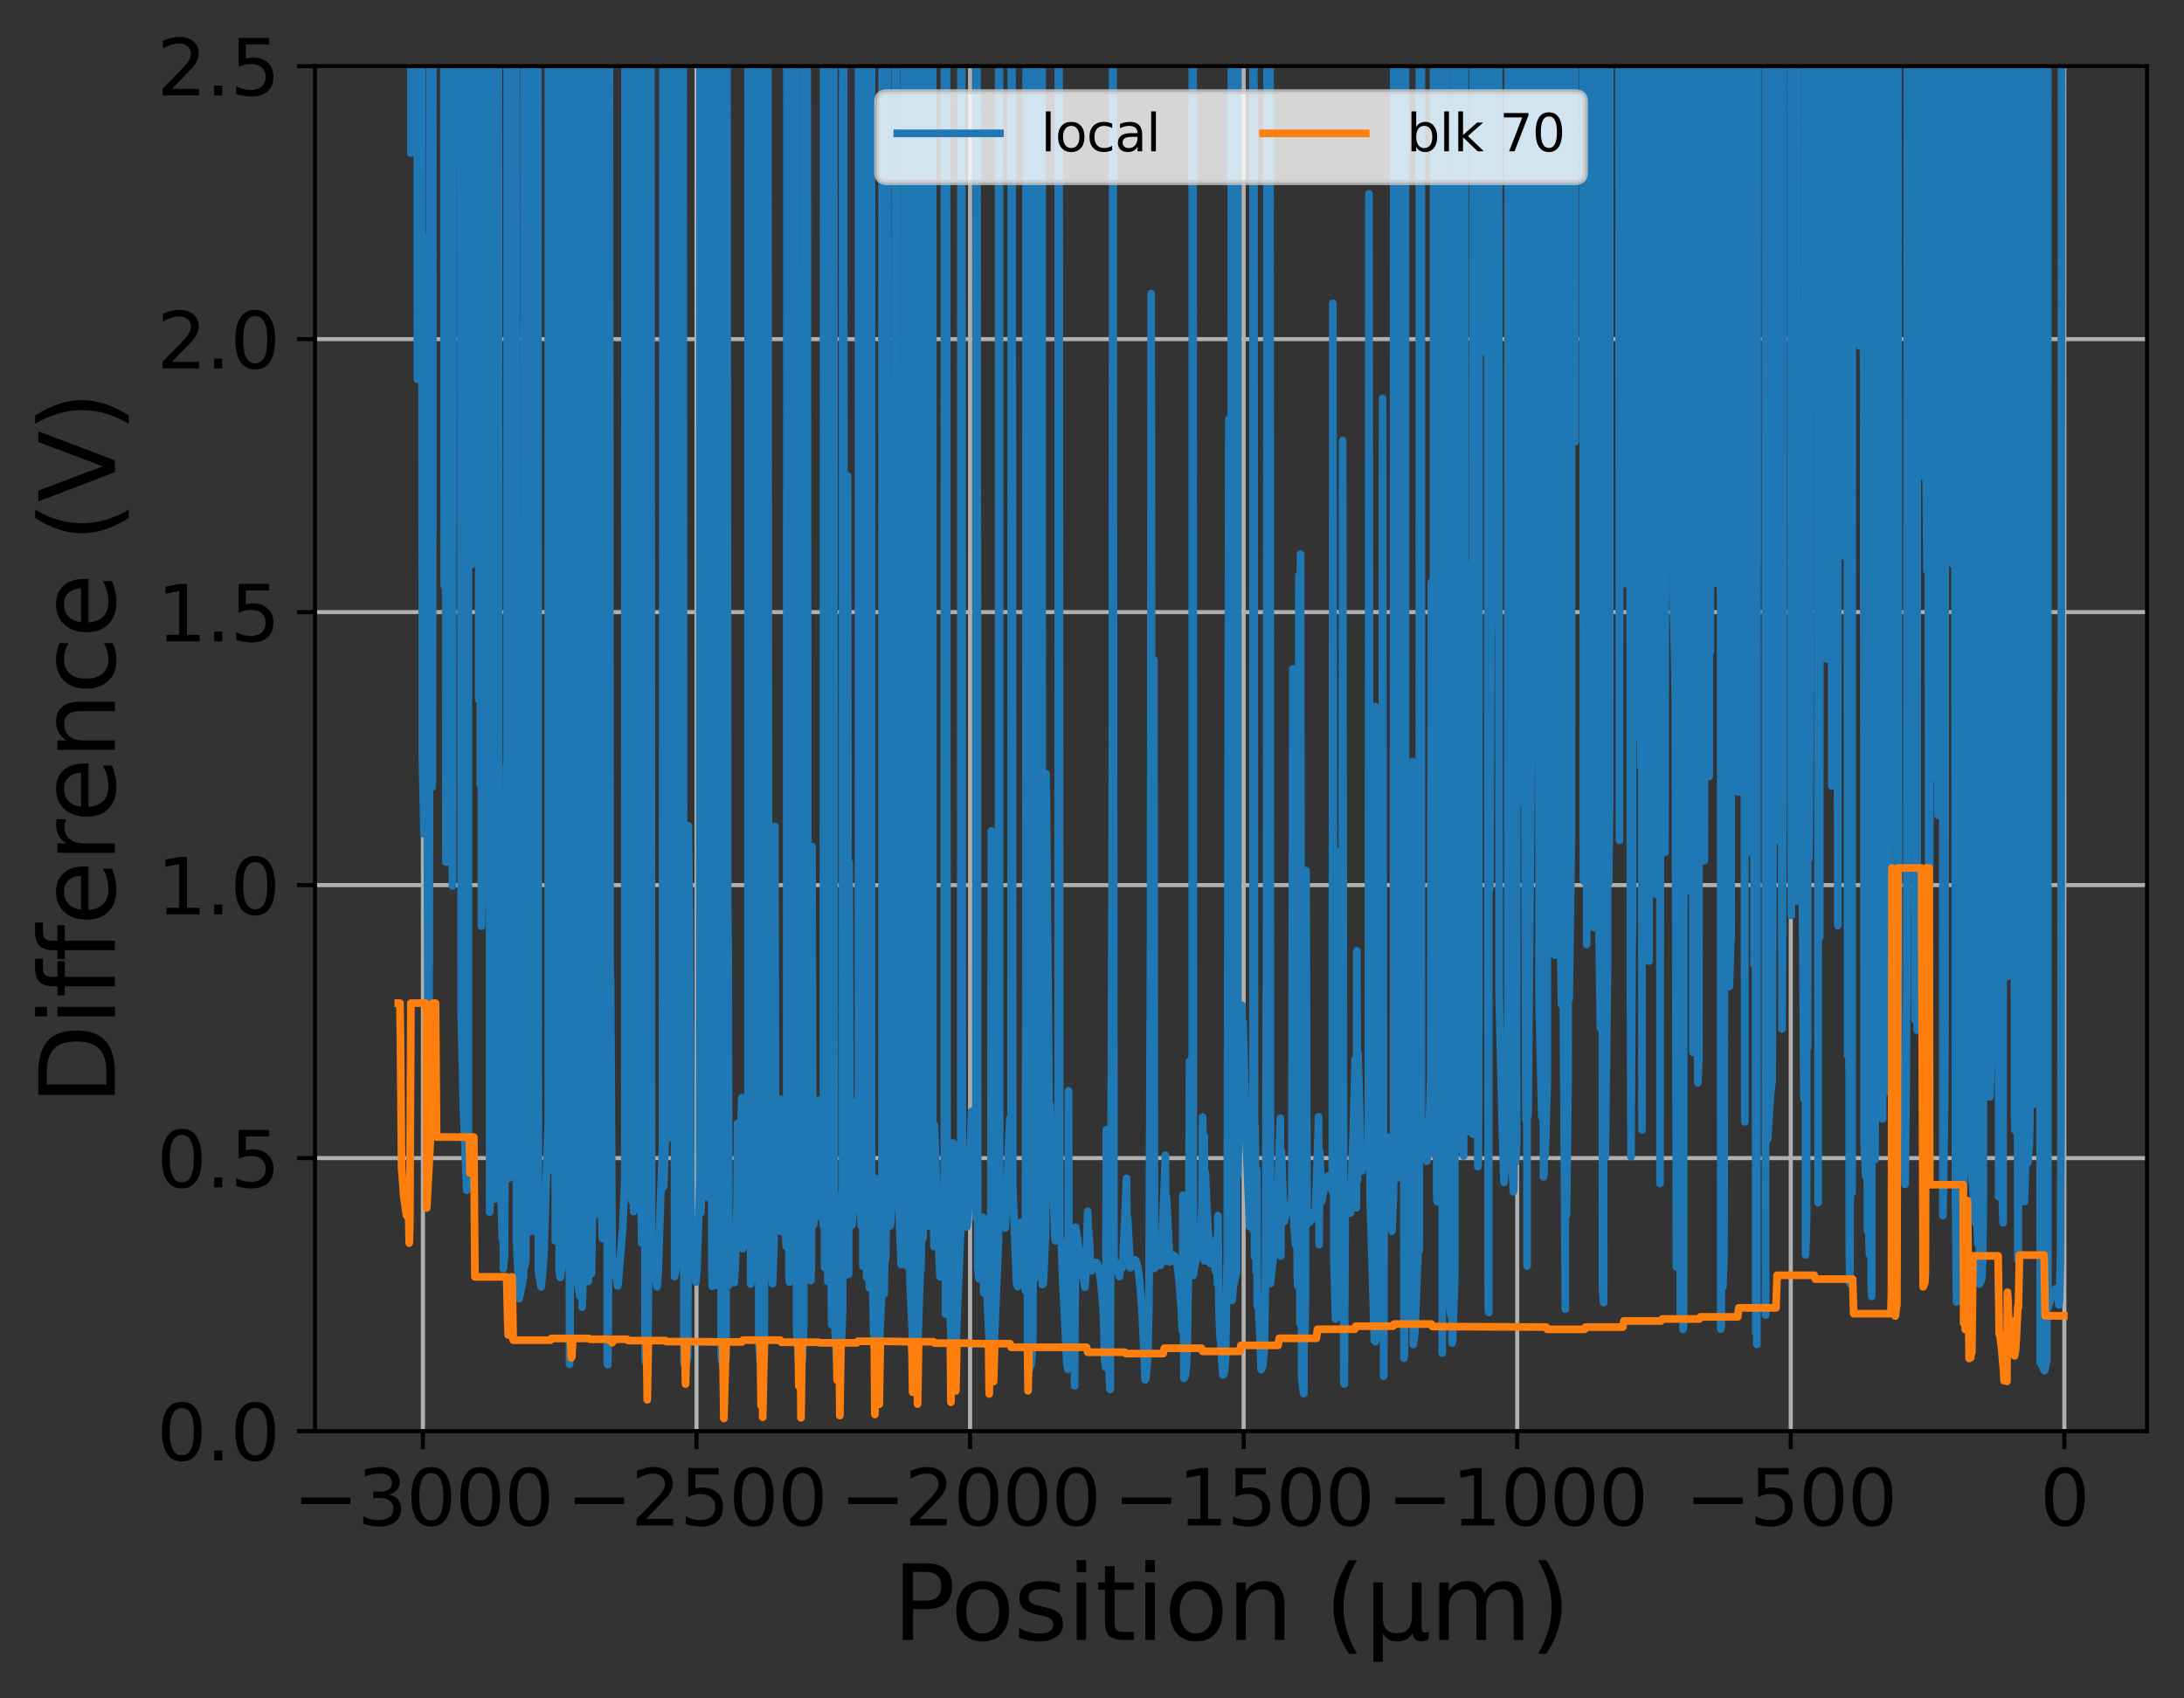 <?xml version="1.0" encoding="utf-8" standalone="no"?>
<!DOCTYPE svg PUBLIC "-//W3C//DTD SVG 1.1//EN"
  "http://www.w3.org/Graphics/SVG/1.1/DTD/svg11.dtd">
<svg xmlns:xlink="http://www.w3.org/1999/xlink" width="425.731pt" height="331.084pt" viewBox="0 0 425.731 331.084" xmlns="http://www.w3.org/2000/svg" version="1.1">
 <rect x="0" y="0" width="425.731" height="331.084" fill="#333333" stroke="none"/>
 <defs>
  <style type="text/css">*{stroke-linejoin: round; stroke-linecap: butt}</style>
 </defs>
 <g id="figure_1">
  <g id="patch_1">
   <path d="M 0 331.084 
L 425.731 331.084 
L 425.731 0 
L 0 0 
L 0 331.084 
z
" style="fill: none"/>
  </g>
  <g id="axes_1">
   <g id="patch_2">
    <path d="M 61.411 279.011 
L 418.531 279.011 
L 418.531 12.899 
L 61.411 12.899 
L 61.411 279.011 
z
" style="fill: none"/>
   </g>
   <g id="matplotlib.axis_1">
    <g id="xtick_1">
     <g id="line2d_1">
      <path d="M 82.443 279.011 
L 82.443 12.899 
" clip-path="url(#pf2b7413cda)" style="fill: none; stroke: #b0b0b0; stroke-width: 0.8; stroke-linecap: square"/>
     </g>
     <g id="line2d_2">
      <defs>
       <path id="md39032bed2" d="M 0 0 
L 0 3.5 
" style="stroke: #000000; stroke-width: 0.8"/>
      </defs>
      <g>
       <use xlink:href="#md39032bed2" x="82.443" y="279.011" style="stroke: #000000; stroke-width: 0.8"/>
      </g>
     </g>
     <g id="text_1">
      <!-- −3000 -->
      <g transform="translate(57.071 297.408)scale(0.15 -0.15)">
       <defs>
        <path id="DejaVuSans-2212" d="M 678 2272 
L 4684 2272 
L 4684 1741 
L 678 1741 
L 678 2272 
z
" transform="scale(0.016)"/>
        <path id="DejaVuSans-33" d="M 2597 2516 
Q 3050 2419 3304 2112 
Q 3559 1806 3559 1356 
Q 3559 666 3084 287 
Q 2609 -91 1734 -91 
Q 1441 -91 1130 -33 
Q 819 25 488 141 
L 488 750 
Q 750 597 1062 519 
Q 1375 441 1716 441 
Q 2309 441 2620 675 
Q 2931 909 2931 1356 
Q 2931 1769 2642 2001 
Q 2353 2234 1838 2234 
L 1294 2234 
L 1294 2753 
L 1863 2753 
Q 2328 2753 2575 2939 
Q 2822 3125 2822 3475 
Q 2822 3834 2567 4026 
Q 2313 4219 1838 4219 
Q 1578 4219 1281 4162 
Q 984 4106 628 3988 
L 628 4550 
Q 988 4650 1302 4700 
Q 1616 4750 1894 4750 
Q 2613 4750 3031 4423 
Q 3450 4097 3450 3541 
Q 3450 3153 3228 2886 
Q 3006 2619 2597 2516 
z
" transform="scale(0.016)"/>
        <path id="DejaVuSans-30" d="M 2034 4250 
Q 1547 4250 1301 3770 
Q 1056 3291 1056 2328 
Q 1056 1369 1301 889 
Q 1547 409 2034 409 
Q 2525 409 2770 889 
Q 3016 1369 3016 2328 
Q 3016 3291 2770 3770 
Q 2525 4250 2034 4250 
z
M 2034 4750 
Q 2819 4750 3233 4129 
Q 3647 3509 3647 2328 
Q 3647 1150 3233 529 
Q 2819 -91 2034 -91 
Q 1250 -91 836 529 
Q 422 1150 422 2328 
Q 422 3509 836 4129 
Q 1250 4750 2034 4750 
z
" transform="scale(0.016)"/>
       </defs>
       <use xlink:href="#DejaVuSans-2212"/>
       <use xlink:href="#DejaVuSans-33" x="83.789"/>
       <use xlink:href="#DejaVuSans-30" x="147.412"/>
       <use xlink:href="#DejaVuSans-30" x="211.035"/>
       <use xlink:href="#DejaVuSans-30" x="274.658"/>
      </g>
     </g>
    </g>
    <g id="xtick_2">
     <g id="line2d_3">
      <path d="M 135.77 279.011 
L 135.77 12.899 
" clip-path="url(#pf2b7413cda)" style="fill: none; stroke: #b0b0b0; stroke-width: 0.8; stroke-linecap: square"/>
     </g>
     <g id="line2d_4">
      <g>
       <use xlink:href="#md39032bed2" x="135.77" y="279.011" style="stroke: #000000; stroke-width: 0.8"/>
      </g>
     </g>
     <g id="text_2">
      <!-- −2500 -->
      <g transform="translate(110.398 297.408)scale(0.15 -0.15)">
       <defs>
        <path id="DejaVuSans-32" d="M 1228 531 
L 3431 531 
L 3431 0 
L 469 0 
L 469 531 
Q 828 903 1448 1529 
Q 2069 2156 2228 2338 
Q 2531 2678 2651 2914 
Q 2772 3150 2772 3378 
Q 2772 3750 2511 3984 
Q 2250 4219 1831 4219 
Q 1534 4219 1204 4116 
Q 875 4013 500 3803 
L 500 4441 
Q 881 4594 1212 4672 
Q 1544 4750 1819 4750 
Q 2544 4750 2975 4387 
Q 3406 4025 3406 3419 
Q 3406 3131 3298 2873 
Q 3191 2616 2906 2266 
Q 2828 2175 2409 1742 
Q 1991 1309 1228 531 
z
" transform="scale(0.016)"/>
        <path id="DejaVuSans-35" d="M 691 4666 
L 3169 4666 
L 3169 4134 
L 1269 4134 
L 1269 2991 
Q 1406 3038 1543 3061 
Q 1681 3084 1819 3084 
Q 2600 3084 3056 2656 
Q 3513 2228 3513 1497 
Q 3513 744 3044 326 
Q 2575 -91 1722 -91 
Q 1428 -91 1123 -41 
Q 819 9 494 109 
L 494 744 
Q 775 591 1075 516 
Q 1375 441 1709 441 
Q 2250 441 2565 725 
Q 2881 1009 2881 1497 
Q 2881 1984 2565 2268 
Q 2250 2553 1709 2553 
Q 1456 2553 1204 2497 
Q 953 2441 691 2322 
L 691 4666 
z
" transform="scale(0.016)"/>
       </defs>
       <use xlink:href="#DejaVuSans-2212"/>
       <use xlink:href="#DejaVuSans-32" x="83.789"/>
       <use xlink:href="#DejaVuSans-35" x="147.412"/>
       <use xlink:href="#DejaVuSans-30" x="211.035"/>
       <use xlink:href="#DejaVuSans-30" x="274.658"/>
      </g>
     </g>
    </g>
    <g id="xtick_3">
     <g id="line2d_5">
      <path d="M 189.097 279.011 
L 189.097 12.899 
" clip-path="url(#pf2b7413cda)" style="fill: none; stroke: #b0b0b0; stroke-width: 0.8; stroke-linecap: square"/>
     </g>
     <g id="line2d_6">
      <g>
       <use xlink:href="#md39032bed2" x="189.097" y="279.011" style="stroke: #000000; stroke-width: 0.8"/>
      </g>
     </g>
     <g id="text_3">
      <!-- −2000 -->
      <g transform="translate(163.725 297.408)scale(0.15 -0.15)">
       <use xlink:href="#DejaVuSans-2212"/>
       <use xlink:href="#DejaVuSans-32" x="83.789"/>
       <use xlink:href="#DejaVuSans-30" x="147.412"/>
       <use xlink:href="#DejaVuSans-30" x="211.035"/>
       <use xlink:href="#DejaVuSans-30" x="274.658"/>
      </g>
     </g>
    </g>
    <g id="xtick_4">
     <g id="line2d_7">
      <path d="M 242.424 279.011 
L 242.424 12.899 
" clip-path="url(#pf2b7413cda)" style="fill: none; stroke: #b0b0b0; stroke-width: 0.8; stroke-linecap: square"/>
     </g>
     <g id="line2d_8">
      <g>
       <use xlink:href="#md39032bed2" x="242.424" y="279.011" style="stroke: #000000; stroke-width: 0.8"/>
      </g>
     </g>
     <g id="text_4">
      <!-- −1500 -->
      <g transform="translate(217.052 297.408)scale(0.15 -0.15)">
       <defs>
        <path id="DejaVuSans-31" d="M 794 531 
L 1825 531 
L 1825 4091 
L 703 3866 
L 703 4441 
L 1819 4666 
L 2450 4666 
L 2450 531 
L 3481 531 
L 3481 0 
L 794 0 
L 794 531 
z
" transform="scale(0.016)"/>
       </defs>
       <use xlink:href="#DejaVuSans-2212"/>
       <use xlink:href="#DejaVuSans-31" x="83.789"/>
       <use xlink:href="#DejaVuSans-35" x="147.412"/>
       <use xlink:href="#DejaVuSans-30" x="211.035"/>
       <use xlink:href="#DejaVuSans-30" x="274.658"/>
      </g>
     </g>
    </g>
    <g id="xtick_5">
     <g id="line2d_9">
      <path d="M 295.751 279.011 
L 295.751 12.899 
" clip-path="url(#pf2b7413cda)" style="fill: none; stroke: #b0b0b0; stroke-width: 0.8; stroke-linecap: square"/>
     </g>
     <g id="line2d_10">
      <g>
       <use xlink:href="#md39032bed2" x="295.751" y="279.011" style="stroke: #000000; stroke-width: 0.8"/>
      </g>
     </g>
     <g id="text_5">
      <!-- −1000 -->
      <g transform="translate(270.379 297.408)scale(0.15 -0.15)">
       <use xlink:href="#DejaVuSans-2212"/>
       <use xlink:href="#DejaVuSans-31" x="83.789"/>
       <use xlink:href="#DejaVuSans-30" x="147.412"/>
       <use xlink:href="#DejaVuSans-30" x="211.035"/>
       <use xlink:href="#DejaVuSans-30" x="274.658"/>
      </g>
     </g>
    </g>
    <g id="xtick_6">
     <g id="line2d_11">
      <path d="M 349.078 279.011 
L 349.078 12.899 
" clip-path="url(#pf2b7413cda)" style="fill: none; stroke: #b0b0b0; stroke-width: 0.8; stroke-linecap: square"/>
     </g>
     <g id="line2d_12">
      <g>
       <use xlink:href="#md39032bed2" x="349.078" y="279.011" style="stroke: #000000; stroke-width: 0.8"/>
      </g>
     </g>
     <g id="text_6">
      <!-- −500 -->
      <g transform="translate(328.478 297.408)scale(0.15 -0.15)">
       <use xlink:href="#DejaVuSans-2212"/>
       <use xlink:href="#DejaVuSans-35" x="83.789"/>
       <use xlink:href="#DejaVuSans-30" x="147.412"/>
       <use xlink:href="#DejaVuSans-30" x="211.035"/>
      </g>
     </g>
    </g>
    <g id="xtick_7">
     <g id="line2d_13">
      <path d="M 402.405 279.011 
L 402.405 12.899 
" clip-path="url(#pf2b7413cda)" style="fill: none; stroke: #b0b0b0; stroke-width: 0.8; stroke-linecap: square"/>
     </g>
     <g id="line2d_14">
      <g>
       <use xlink:href="#md39032bed2" x="402.405" y="279.011" style="stroke: #000000; stroke-width: 0.8"/>
      </g>
     </g>
     <g id="text_7">
      <!-- 0 -->
      <g transform="translate(397.633 297.408)scale(0.15 -0.15)">
       <use xlink:href="#DejaVuSans-30"/>
      </g>
     </g>
    </g>
    <g id="text_8">
     <!-- Position (μm) -->
     <g transform="translate(173.958 319.725)scale(0.2 -0.2)">
      <defs>
       <path id="DejaVuSans-50" d="M 1259 4147 
L 1259 2394 
L 2053 2394 
Q 2494 2394 2734 2622 
Q 2975 2850 2975 3272 
Q 2975 3691 2734 3919 
Q 2494 4147 2053 4147 
L 1259 4147 
z
M 628 4666 
L 2053 4666 
Q 2838 4666 3239 4311 
Q 3641 3956 3641 3272 
Q 3641 2581 3239 2228 
Q 2838 1875 2053 1875 
L 1259 1875 
L 1259 0 
L 628 0 
L 628 4666 
z
" transform="scale(0.016)"/>
       <path id="DejaVuSans-6f" d="M 1959 3097 
Q 1497 3097 1228 2736 
Q 959 2375 959 1747 
Q 959 1119 1226 758 
Q 1494 397 1959 397 
Q 2419 397 2687 759 
Q 2956 1122 2956 1747 
Q 2956 2369 2687 2733 
Q 2419 3097 1959 3097 
z
M 1959 3584 
Q 2709 3584 3137 3096 
Q 3566 2609 3566 1747 
Q 3566 888 3137 398 
Q 2709 -91 1959 -91 
Q 1206 -91 779 398 
Q 353 888 353 1747 
Q 353 2609 779 3096 
Q 1206 3584 1959 3584 
z
" transform="scale(0.016)"/>
       <path id="DejaVuSans-73" d="M 2834 3397 
L 2834 2853 
Q 2591 2978 2328 3040 
Q 2066 3103 1784 3103 
Q 1356 3103 1142 2972 
Q 928 2841 928 2578 
Q 928 2378 1081 2264 
Q 1234 2150 1697 2047 
L 1894 2003 
Q 2506 1872 2764 1633 
Q 3022 1394 3022 966 
Q 3022 478 2636 193 
Q 2250 -91 1575 -91 
Q 1294 -91 989 -36 
Q 684 19 347 128 
L 347 722 
Q 666 556 975 473 
Q 1284 391 1588 391 
Q 1994 391 2212 530 
Q 2431 669 2431 922 
Q 2431 1156 2273 1281 
Q 2116 1406 1581 1522 
L 1381 1569 
Q 847 1681 609 1914 
Q 372 2147 372 2553 
Q 372 3047 722 3315 
Q 1072 3584 1716 3584 
Q 2034 3584 2315 3537 
Q 2597 3491 2834 3397 
z
" transform="scale(0.016)"/>
       <path id="DejaVuSans-69" d="M 603 3500 
L 1178 3500 
L 1178 0 
L 603 0 
L 603 3500 
z
M 603 4863 
L 1178 4863 
L 1178 4134 
L 603 4134 
L 603 4863 
z
" transform="scale(0.016)"/>
       <path id="DejaVuSans-74" d="M 1172 4494 
L 1172 3500 
L 2356 3500 
L 2356 3053 
L 1172 3053 
L 1172 1153 
Q 1172 725 1289 603 
Q 1406 481 1766 481 
L 2356 481 
L 2356 0 
L 1766 0 
Q 1100 0 847 248 
Q 594 497 594 1153 
L 594 3053 
L 172 3053 
L 172 3500 
L 594 3500 
L 594 4494 
L 1172 4494 
z
" transform="scale(0.016)"/>
       <path id="DejaVuSans-6e" d="M 3513 2113 
L 3513 0 
L 2938 0 
L 2938 2094 
Q 2938 2591 2744 2837 
Q 2550 3084 2163 3084 
Q 1697 3084 1428 2787 
Q 1159 2491 1159 1978 
L 1159 0 
L 581 0 
L 581 3500 
L 1159 3500 
L 1159 2956 
Q 1366 3272 1645 3428 
Q 1925 3584 2291 3584 
Q 2894 3584 3203 3211 
Q 3513 2838 3513 2113 
z
" transform="scale(0.016)"/>
       <path id="DejaVuSans-20" transform="scale(0.016)"/>
       <path id="DejaVuSans-28" d="M 1984 4856 
Q 1566 4138 1362 3434 
Q 1159 2731 1159 2009 
Q 1159 1288 1364 580 
Q 1569 -128 1984 -844 
L 1484 -844 
Q 1016 -109 783 600 
Q 550 1309 550 2009 
Q 550 2706 781 3412 
Q 1013 4119 1484 4856 
L 1984 4856 
z
" transform="scale(0.016)"/>
       <path id="DejaVuSans-3bc" d="M 544 -1331 
L 544 3500 
L 1119 3500 
L 1119 1325 
Q 1119 872 1334 640 
Q 1550 409 1972 409 
Q 2434 409 2667 671 
Q 2900 934 2900 1459 
L 2900 3500 
L 3475 3500 
L 3475 806 
Q 3475 619 3529 530 
Q 3584 441 3700 441 
Q 3728 441 3778 458 
Q 3828 475 3916 513 
L 3916 50 
Q 3788 -22 3673 -56 
Q 3559 -91 3450 -91 
Q 3234 -91 3106 31 
Q 2978 153 2931 403 
Q 2775 156 2548 32 
Q 2322 -91 2016 -91 
Q 1697 -91 1473 31 
Q 1250 153 1119 397 
L 1119 -1331 
L 544 -1331 
z
" transform="scale(0.016)"/>
       <path id="DejaVuSans-6d" d="M 3328 2828 
Q 3544 3216 3844 3400 
Q 4144 3584 4550 3584 
Q 5097 3584 5394 3201 
Q 5691 2819 5691 2113 
L 5691 0 
L 5113 0 
L 5113 2094 
Q 5113 2597 4934 2840 
Q 4756 3084 4391 3084 
Q 3944 3084 3684 2787 
Q 3425 2491 3425 1978 
L 3425 0 
L 2847 0 
L 2847 2094 
Q 2847 2600 2669 2842 
Q 2491 3084 2119 3084 
Q 1678 3084 1418 2786 
Q 1159 2488 1159 1978 
L 1159 0 
L 581 0 
L 581 3500 
L 1159 3500 
L 1159 2956 
Q 1356 3278 1631 3431 
Q 1906 3584 2284 3584 
Q 2666 3584 2933 3390 
Q 3200 3197 3328 2828 
z
" transform="scale(0.016)"/>
       <path id="DejaVuSans-29" d="M 513 4856 
L 1013 4856 
Q 1481 4119 1714 3412 
Q 1947 2706 1947 2009 
Q 1947 1309 1714 600 
Q 1481 -109 1013 -844 
L 513 -844 
Q 928 -128 1133 580 
Q 1338 1288 1338 2009 
Q 1338 2731 1133 3434 
Q 928 4138 513 4856 
z
" transform="scale(0.016)"/>
      </defs>
      <use xlink:href="#DejaVuSans-50"/>
      <use xlink:href="#DejaVuSans-6f" x="56.678"/>
      <use xlink:href="#DejaVuSans-73" x="117.859"/>
      <use xlink:href="#DejaVuSans-69" x="169.959"/>
      <use xlink:href="#DejaVuSans-74" x="197.742"/>
      <use xlink:href="#DejaVuSans-69" x="236.951"/>
      <use xlink:href="#DejaVuSans-6f" x="264.734"/>
      <use xlink:href="#DejaVuSans-6e" x="325.916"/>
      <use xlink:href="#DejaVuSans-20" x="389.295"/>
      <use xlink:href="#DejaVuSans-28" x="421.082"/>
      <use xlink:href="#DejaVuSans-3bc" x="460.096"/>
      <use xlink:href="#DejaVuSans-6d" x="523.719"/>
      <use xlink:href="#DejaVuSans-29" x="621.131"/>
     </g>
    </g>
   </g>
   <g id="matplotlib.axis_2">
    <g id="ytick_1">
     <g id="line2d_15">
      <path d="M 61.411 279.011 
L 418.531 279.011 
" clip-path="url(#pf2b7413cda)" style="fill: none; stroke: #b0b0b0; stroke-width: 0.8; stroke-linecap: square"/>
     </g>
     <g id="line2d_16">
      <defs>
       <path id="m6f3f5b6aff" d="M 0 0 
L -3.5 0 
" style="stroke: #000000; stroke-width: 0.8"/>
      </defs>
      <g>
       <use xlink:href="#m6f3f5b6aff" x="61.411" y="279.011" style="stroke: #000000; stroke-width: 0.8"/>
      </g>
     </g>
     <g id="text_9">
      <!-- 0.0 -->
      <g transform="translate(30.556 284.71)scale(0.15 -0.15)">
       <defs>
        <path id="DejaVuSans-2e" d="M 684 794 
L 1344 794 
L 1344 0 
L 684 0 
L 684 794 
z
" transform="scale(0.016)"/>
       </defs>
       <use xlink:href="#DejaVuSans-30"/>
       <use xlink:href="#DejaVuSans-2e" x="63.623"/>
       <use xlink:href="#DejaVuSans-30" x="95.41"/>
      </g>
     </g>
    </g>
    <g id="ytick_2">
     <g id="line2d_17">
      <path d="M 61.411 225.788 
L 418.531 225.788 
" clip-path="url(#pf2b7413cda)" style="fill: none; stroke: #b0b0b0; stroke-width: 0.8; stroke-linecap: square"/>
     </g>
     <g id="line2d_18">
      <g>
       <use xlink:href="#m6f3f5b6aff" x="61.411" y="225.788" style="stroke: #000000; stroke-width: 0.8"/>
      </g>
     </g>
     <g id="text_10">
      <!-- 0.5 -->
      <g transform="translate(30.556 231.487)scale(0.15 -0.15)">
       <use xlink:href="#DejaVuSans-30"/>
       <use xlink:href="#DejaVuSans-2e" x="63.623"/>
       <use xlink:href="#DejaVuSans-35" x="95.41"/>
      </g>
     </g>
    </g>
    <g id="ytick_3">
     <g id="line2d_19">
      <path d="M 61.411 172.566 
L 418.531 172.566 
" clip-path="url(#pf2b7413cda)" style="fill: none; stroke: #b0b0b0; stroke-width: 0.8; stroke-linecap: square"/>
     </g>
     <g id="line2d_20">
      <g>
       <use xlink:href="#m6f3f5b6aff" x="61.411" y="172.566" style="stroke: #000000; stroke-width: 0.8"/>
      </g>
     </g>
     <g id="text_11">
      <!-- 1.0 -->
      <g transform="translate(30.556 178.265)scale(0.15 -0.15)">
       <use xlink:href="#DejaVuSans-31"/>
       <use xlink:href="#DejaVuSans-2e" x="63.623"/>
       <use xlink:href="#DejaVuSans-30" x="95.41"/>
      </g>
     </g>
    </g>
    <g id="ytick_4">
     <g id="line2d_21">
      <path d="M 61.411 119.344 
L 418.531 119.344 
" clip-path="url(#pf2b7413cda)" style="fill: none; stroke: #b0b0b0; stroke-width: 0.8; stroke-linecap: square"/>
     </g>
     <g id="line2d_22">
      <g>
       <use xlink:href="#m6f3f5b6aff" x="61.411" y="119.344" style="stroke: #000000; stroke-width: 0.8"/>
      </g>
     </g>
     <g id="text_12">
      <!-- 1.5 -->
      <g transform="translate(30.556 125.042)scale(0.15 -0.15)">
       <use xlink:href="#DejaVuSans-31"/>
       <use xlink:href="#DejaVuSans-2e" x="63.623"/>
       <use xlink:href="#DejaVuSans-35" x="95.41"/>
      </g>
     </g>
    </g>
    <g id="ytick_5">
     <g id="line2d_23">
      <path d="M 61.411 66.121 
L 418.531 66.121 
" clip-path="url(#pf2b7413cda)" style="fill: none; stroke: #b0b0b0; stroke-width: 0.8; stroke-linecap: square"/>
     </g>
     <g id="line2d_24">
      <g>
       <use xlink:href="#m6f3f5b6aff" x="61.411" y="66.121" style="stroke: #000000; stroke-width: 0.8"/>
      </g>
     </g>
     <g id="text_13">
      <!-- 2.0 -->
      <g transform="translate(30.556 71.82)scale(0.15 -0.15)">
       <use xlink:href="#DejaVuSans-32"/>
       <use xlink:href="#DejaVuSans-2e" x="63.623"/>
       <use xlink:href="#DejaVuSans-30" x="95.41"/>
      </g>
     </g>
    </g>
    <g id="ytick_6">
     <g id="line2d_25">
      <path d="M 61.411 12.899 
L 418.531 12.899 
" clip-path="url(#pf2b7413cda)" style="fill: none; stroke: #b0b0b0; stroke-width: 0.8; stroke-linecap: square"/>
     </g>
     <g id="line2d_26">
      <g>
       <use xlink:href="#m6f3f5b6aff" x="61.411" y="12.899" style="stroke: #000000; stroke-width: 0.8"/>
      </g>
     </g>
     <g id="text_14">
      <!-- 2.5 -->
      <g transform="translate(30.556 18.598)scale(0.15 -0.15)">
       <use xlink:href="#DejaVuSans-32"/>
       <use xlink:href="#DejaVuSans-2e" x="63.623"/>
       <use xlink:href="#DejaVuSans-35" x="95.41"/>
      </g>
     </g>
    </g>
    <g id="text_15">
     <!-- Difference (V) -->
     <g transform="translate(22.397 215.477)rotate(-90)scale(0.2 -0.2)">
      <defs>
       <path id="DejaVuSans-44" d="M 1259 4147 
L 1259 519 
L 2022 519 
Q 2988 519 3436 956 
Q 3884 1394 3884 2338 
Q 3884 3275 3436 3711 
Q 2988 4147 2022 4147 
L 1259 4147 
z
M 628 4666 
L 1925 4666 
Q 3281 4666 3915 4102 
Q 4550 3538 4550 2338 
Q 4550 1131 3912 565 
Q 3275 0 1925 0 
L 628 0 
L 628 4666 
z
" transform="scale(0.016)"/>
       <path id="DejaVuSans-66" d="M 2375 4863 
L 2375 4384 
L 1825 4384 
Q 1516 4384 1395 4259 
Q 1275 4134 1275 3809 
L 1275 3500 
L 2222 3500 
L 2222 3053 
L 1275 3053 
L 1275 0 
L 697 0 
L 697 3053 
L 147 3053 
L 147 3500 
L 697 3500 
L 697 3744 
Q 697 4328 969 4595 
Q 1241 4863 1831 4863 
L 2375 4863 
z
" transform="scale(0.016)"/>
       <path id="DejaVuSans-65" d="M 3597 1894 
L 3597 1613 
L 953 1613 
Q 991 1019 1311 708 
Q 1631 397 2203 397 
Q 2534 397 2845 478 
Q 3156 559 3463 722 
L 3463 178 
Q 3153 47 2828 -22 
Q 2503 -91 2169 -91 
Q 1331 -91 842 396 
Q 353 884 353 1716 
Q 353 2575 817 3079 
Q 1281 3584 2069 3584 
Q 2775 3584 3186 3129 
Q 3597 2675 3597 1894 
z
M 3022 2063 
Q 3016 2534 2758 2815 
Q 2500 3097 2075 3097 
Q 1594 3097 1305 2825 
Q 1016 2553 972 2059 
L 3022 2063 
z
" transform="scale(0.016)"/>
       <path id="DejaVuSans-72" d="M 2631 2963 
Q 2534 3019 2420 3045 
Q 2306 3072 2169 3072 
Q 1681 3072 1420 2755 
Q 1159 2438 1159 1844 
L 1159 0 
L 581 0 
L 581 3500 
L 1159 3500 
L 1159 2956 
Q 1341 3275 1631 3429 
Q 1922 3584 2338 3584 
Q 2397 3584 2469 3576 
Q 2541 3569 2628 3553 
L 2631 2963 
z
" transform="scale(0.016)"/>
       <path id="DejaVuSans-63" d="M 3122 3366 
L 3122 2828 
Q 2878 2963 2633 3030 
Q 2388 3097 2138 3097 
Q 1578 3097 1268 2742 
Q 959 2388 959 1747 
Q 959 1106 1268 751 
Q 1578 397 2138 397 
Q 2388 397 2633 464 
Q 2878 531 3122 666 
L 3122 134 
Q 2881 22 2623 -34 
Q 2366 -91 2075 -91 
Q 1284 -91 818 406 
Q 353 903 353 1747 
Q 353 2603 823 3093 
Q 1294 3584 2113 3584 
Q 2378 3584 2631 3529 
Q 2884 3475 3122 3366 
z
" transform="scale(0.016)"/>
       <path id="DejaVuSans-56" d="M 1831 0 
L 50 4666 
L 709 4666 
L 2188 738 
L 3669 4666 
L 4325 4666 
L 2547 0 
L 1831 0 
z
" transform="scale(0.016)"/>
      </defs>
      <use xlink:href="#DejaVuSans-44"/>
      <use xlink:href="#DejaVuSans-69" x="77.002"/>
      <use xlink:href="#DejaVuSans-66" x="104.785"/>
      <use xlink:href="#DejaVuSans-66" x="139.99"/>
      <use xlink:href="#DejaVuSans-65" x="175.195"/>
      <use xlink:href="#DejaVuSans-72" x="236.719"/>
      <use xlink:href="#DejaVuSans-65" x="275.582"/>
      <use xlink:href="#DejaVuSans-6e" x="337.105"/>
      <use xlink:href="#DejaVuSans-63" x="400.484"/>
      <use xlink:href="#DejaVuSans-65" x="455.465"/>
      <use xlink:href="#DejaVuSans-20" x="516.988"/>
      <use xlink:href="#DejaVuSans-28" x="548.775"/>
      <use xlink:href="#DejaVuSans-56" x="587.789"/>
      <use xlink:href="#DejaVuSans-29" x="656.197"/>
     </g>
    </g>
   </g>
   <g id="line2d_27">
    <path d="M 79.775 -1 
L 79.777 -0.882 
L 79.777 -1 
M 80.095 -1 
L 80.097 29.851 
L 80.203 12.037 
L 80.417 19.645 
L 80.523 13.203 
L 80.531 -1 
M 81.33 -1 
L 81.377 73.963 
L 81.483 73.243 
L 81.497 -1 
M 81.694 -1 
L 81.803 28.083 
L 81.91 46.203 
L 81.913 -1 
M 82.227 -1 
L 82.336 147.459 
L 82.656 162.608 
L 82.87 46.263 
L 83.19 127.023 
L 83.51 225.114 
L 83.616 222.734 
L 83.83 82.764 
L 83.833 -1 
M 84.039 -1 
L 84.043 93.654 
L 84.046 -1 
M 84.252 -1 
L 84.256 153.442 
L 84.363 96.759 
L 84.373 -1 
M 86.523 -1 
L 86.603 114.208 
L 86.61 -1 
M 86.806 -1 
L 86.923 168.059 
L 87.029 154.534 
L 87.053 -1 
M 87.663 -1 
L 87.669 137.123 
L 87.697 -1 
M 87.855 -1 
L 87.882 134.801 
L 87.989 134.321 
L 88.096 134.22 
L 88.202 172.727 
L 88.312 -1 
M 89.794 -1 
L 89.909 197.577 
L 90.335 216.216 
L 90.975 232.069 
L 91.082 231.285 
L 91.295 225.941 
L 91.305 -1 
M 91.823 -1 
L 91.829 110.169 
L 91.897 -1 
M 93.315 -1 
L 93.322 136.402 
L 93.422 -1 
M 93.628 -1 
L 93.642 153.053 
L 93.654 -1 
M 93.841 -1 
L 93.855 180.581 
L 93.962 170.595 
L 94.495 119.952 
L 94.602 159.734 
L 94.613 -1 
M 94.802 -1 
L 94.815 175.242 
L 94.922 167.311 
L 95.135 150.315 
L 95.153 -1 
M 95.426 -1 
L 95.455 236.291 
L 95.562 233.631 
L 95.668 231.391 
L 95.694 -1 
M 96.401 -1 
L 96.521 233.749 
L 96.545 -1 
M 97.146 -1 
L 97.268 218.97 
L 97.801 236.966 
L 97.908 241.517 
L 98.015 197.917 
L 98.121 247.326 
L 98.228 245.996 
L 98.335 244.857 
L 98.548 207.462 
L 98.761 149.352 
L 98.868 157.302 
L 98.88 -1 
M 99.065 -1 
L 99.188 229.721 
L 99.401 216.174 
L 99.429 -1 
M 99.586 -1 
L 99.614 217.509 
L 99.721 217.44 
L 99.828 214.881 
L 99.857 -1 
M 100.119 -1 
L 100.254 215.684 
L 100.361 219.32 
L 100.389 -1 
M 100.544 -1 
L 100.681 241.765 
L 101.214 253.164 
L 101.747 250.622 
L 102.067 248.756 
L 102.146 -1 
M 102.202 -1 
L 102.281 246.911 
L 102.387 246.354 
L 102.494 245.839 
L 102.508 -1 
M 102.695 -1 
L 102.814 240.347 
L 103.027 240.138 
L 103.134 240.155 
L 103.241 232.016 
L 103.347 158.011 
L 103.38 -1 
M 104.034 -1 
L 104.094 240.044 
L 104.2 239.804 
L 104.414 239.676 
L 104.52 239.779 
L 104.543 -1 
M 104.826 -1 
L 104.947 247.818 
L 105.48 250.894 
L 105.694 248.873 
L 106.014 244.897 
L 106.44 231.372 
L 106.867 219.08 
L 106.896 -1 
M 107.169 -1 
L 107.187 228.187 
L 107.293 217.723 
L 107.4 224.822 
L 107.431 -1 
M 107.583 -1 
L 107.72 219.339 
L 107.827 214.387 
L 107.971 -1 
M 108.089 -1 
L 108.253 241.924 
L 108.36 169.627 
L 108.375 -1 
M 108.651 -1 
L 108.68 139.794 
L 108.72 -1 
M 108.838 -1 
L 109 247.724 
L 109.213 249.063 
L 109.64 246.261 
L 109.712 -1 
M 110.02 -1 
L 110.066 243.657 
L 110.173 243.101 
L 110.188 -1 
M 110.372 -1 
L 110.386 238.017 
L 110.463 -1 
M 110.859 -1 
L 111.026 265.974 
L 111.133 258.8 
L 111.165 -1 
M 111.322 -1 
L 111.346 182.18 
L 111.408 -1 
M 111.83 -1 
L 111.986 247.688 
L 112.306 248.718 
L 112.839 251.457 
L 113.053 252.722 
L 113.159 241.318 
L 113.18 -1 
M 113.4 -1 
L 113.479 254.855 
L 113.586 251.44 
L 114.226 233.882 
L 114.333 231.835 
L 114.364 -1 
M 114.514 -1 
L 114.653 249.839 
L 114.866 247.171 
L 114.899 -1 
M 115.046 -1 
L 115.186 248.317 
L 115.293 248.318 
L 115.506 235.522 
L 115.554 -1 
M 115.764 -1 
L 115.932 236.858 
L 115.976 -1 
M 116.111 -1 
L 116.146 167.119 
L 116.19 -1 
M 116.312 -1 
L 116.466 192.12 
L 117.106 230.231 
L 117.426 241.472 
L 117.639 240.118 
L 117.737 -1 
M 118.217 -1 
L 118.385 265.801 
L 118.492 266.076 
L 118.599 255.078 
L 118.63 -1 
M 118.787 -1 
L 118.919 187.929 
L 119.025 191.165 
L 119.345 245.699 
L 119.665 246.614 
L 120.092 248.736 
L 120.412 250.715 
L 120.519 250.127 
L 121.372 239.599 
L 121.798 229.747 
L 121.83 -1 
M 121.98 -1 
L 122.012 226.758 
L 122.118 223.673 
L 122.225 220.389 
L 122.332 226.864 
L 122.363 -1 
M 122.513 -1 
L 122.545 227.923 
L 122.652 223.949 
L 122.972 230.236 
L 123.078 231.518 
L 123.185 234.174 
L 123.222 -1 
M 123.362 -1 
L 123.505 236.211 
L 123.551 -1 
M 123.753 -1 
L 123.931 166.831 
L 124.571 212.292 
L 125.105 242.356 
L 125.17 -1 
M 125.57 -1 
L 125.745 265.078 
L 125.851 265.595 
L 125.958 264.851 
L 126.065 252.046 
L 126.171 266.555 
L 126.278 266.066 
L 126.491 237.14 
L 126.704 237.153 
L 126.754 -1 
M 126.867 -1 
L 127.024 244.839 
L 127.451 247.102 
L 128.091 250.874 
L 128.304 248.2 
L 128.624 237.968 
L 129.158 223.346 
L 129.243 -1 
M 129.284 -1 
L 129.371 231.372 
L 129.477 228.538 
L 129.797 218.913 
L 129.904 211.592 
L 130.011 69.979 
L 130.224 221.96 
L 130.437 218.844 
L 130.544 216.484 
L 130.598 -1 
M 131.414 -1 
L 131.504 248.877 
L 131.611 248.342 
L 132.464 243.468 
L 132.566 -1 
M 132.583 -1 
L 132.677 73.47 
L 132.691 -1 
M 133.157 -1 
L 133.317 265.554 
L 133.424 266.063 
L 133.53 247.234 
L 133.637 266.57 
L 133.744 266.086 
L 134.064 264.628 
L 134.17 160.995 
L 134.384 178.206 
L 134.49 197.982 
L 134.704 243.62 
L 135.663 249.974 
L 135.877 247.198 
L 136.41 230.881 
L 136.473 -1 
M 136.56 -1 
L 136.623 236.402 
L 136.73 233.911 
L 137.263 218.853 
L 137.37 119.331 
L 137.583 218.451 
L 137.69 221.838 
L 137.903 213.083 
L 137.963 -1 
M 138.054 -1 
L 138.116 233.492 
L 138.142 -1 
M 138.626 -1 
L 138.756 247.619 
L 138.863 250.804 
L 139.503 246.732 
L 139.555 -1 
M 139.772 -1 
L 139.93 250.613 
L 140.143 173.058 
L 140.159 -1 
M 140.452 -1 
L 140.569 264.548 
L 140.996 266.573 
L 141.103 243.779 
L 141.209 266.082 
L 141.316 265.58 
L 141.529 264.323 
L 141.577 -1 
M 141.706 -1 
L 141.849 177.084 
L 141.956 186.376 
L 142.063 250.578 
L 142.169 243.53 
L 143.129 250.062 
L 143.342 246.379 
L 143.662 235.384 
L 143.769 219.03 
L 143.876 235.008 
L 144.196 227.345 
L 144.622 213.996 
L 144.729 243.463 
L 144.836 217.506 
L 145.262 230.858 
L 145.796 242.691 
L 145.826 -1 
M 146.197 -1 
L 146.329 250.332 
L 146.969 246.373 
L 147.075 245.643 
L 147.182 211.564 
L 147.289 244.394 
L 147.502 182.719 
L 147.517 -1 
M 147.806 -1 
L 147.929 261.997 
L 148.142 265.082 
L 148.355 266.088 
L 148.462 240.27 
L 148.569 266.586 
L 148.675 266.106 
L 148.888 265.1 
L 148.995 263.986 
L 149.036 -1 
M 149.178 -1 
L 149.315 176.86 
L 149.422 186.324 
L 149.528 205.94 
L 149.595 -1 
M 149.671 -1 
L 149.848 244.859 
L 150.595 250.272 
L 150.808 244.324 
L 150.915 240.719 
L 151.022 161.11 
L 151.235 238.061 
L 151.875 221.292 
L 152.088 214.3 
L 152.195 240.079 
L 152.301 218.694 
L 152.941 236.353 
L 153.261 242.992 
L 153.368 242.52 
L 153.385 -1 
M 153.671 -1 
L 153.795 248.435 
L 153.901 249.959 
L 154.648 245.121 
L 154.754 228.164 
L 154.968 182.047 
L 154.98 -1 
M 155.165 -1 
L 155.288 259.118 
L 155.608 265.129 
L 155.821 266.13 
L 155.928 236.774 
L 156.034 266.588 
L 156.141 266.11 
L 156.354 265.109 
L 156.461 263.782 
L 156.674 258.396 
L 156.711 -1 
M 156.858 -1 
L 156.994 194.307 
L 157.101 204.189 
L 157.207 244.517 
L 157.298 -1 
M 157.33 -1 
L 157.527 245.892 
L 158.061 249.669 
L 158.167 246.751 
L 158.274 165.05 
L 158.487 237.834 
L 158.594 238.774 
L 158.701 238.169 
L 159.341 221.461 
L 159.554 214.496 
L 159.661 237.124 
L 159.767 219.174 
L 160.407 236.67 
L 160.514 239.001 
L 160.541 -1 
M 160.699 -1 
L 160.727 247.108 
L 160.755 -1 
M 160.913 -1 
L 160.94 238.672 
L 161.047 238.261 
L 161.063 -1 
M 161.243 -1 
L 161.367 249.849 
L 162.007 245.782 
L 162.114 258.276 
L 162.327 193.733 
L 162.34 -1 
M 162.524 -1 
L 162.647 256.414 
L 163.073 265.162 
L 163.287 266.161 
L 163.393 233.267 
L 163.5 266.597 
L 163.607 266.122 
L 163.82 265.125 
L 164.033 260.856 
L 164.247 255.631 
L 164.279 -1 
M 164.434 -1 
L 164.567 202.728 
L 164.673 212.699 
L 164.78 248.711 
L 164.887 244.622 
L 165.1 246.217 
L 165.207 92.767 
L 165.42 248.431 
L 165.526 168.155 
L 165.74 237.166 
L 166.06 238.873 
L 166.166 238.235 
L 166.806 221.57 
L 167.02 214.622 
L 167.126 234.129 
L 167.233 219.493 
L 167.34 222.864 
L 167.364 -1 
M 167.528 -1 
L 167.66 233.154 
L 167.873 238.979 
L 167.926 -1 
M 168.122 -1 
L 168.193 246.85 
L 168.299 244.798 
L 168.513 238.444 
L 168.619 238.079 
L 168.712 -1 
M 168.922 -1 
L 168.939 249.049 
L 169.046 248.405 
L 169.366 246.312 
L 169.473 251.083 
L 169.686 203.611 
L 169.7 -1 
M 169.883 -1 
L 169.899 249.562 
L 170.006 243.313 
L 170.219 255.77 
L 170.326 260.171 
L 170.433 259.123 
L 170.646 265.702 
L 170.753 266.191 
L 170.859 229.774 
L 170.966 266.61 
L 171.073 266.138 
L 171.286 265.146 
L 171.712 255.473 
L 171.926 250.602 
L 171.955 -1 
M 172.113 -1 
L 172.246 220.648 
L 172.352 252.266 
L 172.459 244.996 
L 172.566 245.793 
L 172.672 244.891 
L 172.779 233.761 
L 172.808 -1 
M 172.963 -1 
L 173.099 237.432 
L 173.526 238.991 
L 173.632 238.283 
L 174.272 221.655 
L 174.379 74.398 
L 174.485 221.401 
L 174.55 -1 
M 174.747 -1 
L 174.912 226.477 
L 175.659 246.538 
L 175.872 239.007 
L 176.299 237.659 
L 176.323 -1 
M 176.602 -1 
L 176.725 246.822 
L 176.832 246.107 
L 177.045 213.65 
L 177.06 -1 
M 177.242 -1 
L 177.365 249.205 
L 178.112 265.734 
L 178.218 266.221 
L 178.307 -1 
M 178.346 -1 
L 178.538 229.67 
L 178.621 -1 
M 178.666 -1 
L 178.752 265.165 
L 178.858 263.37 
L 179.392 247.617 
L 179.498 247.712 
L 179.605 243.532 
L 179.627 -1 
M 179.797 -1 
L 179.925 241.465 
L 180.031 236.357 
L 180.058 -1 
M 180.218 -1 
L 180.351 237.011 
L 180.671 237.816 
L 180.991 239.072 
L 181.098 238.331 
L 181.631 224.909 
L 181.662 -1 
M 181.814 -1 
L 181.845 224.425 
L 181.951 221.01 
L 182.058 243.011 
L 182.165 219.404 
L 183.018 243.94 
L 183.231 248.913 
L 183.444 238.665 
L 183.871 237.506 
L 184.084 237.287 
L 184.101 -1 
M 184.28 -1 
L 184.298 256.192 
L 184.315 -1 
M 184.494 -1 
L 184.618 244.698 
L 185.684 266.258 
L 185.791 222.828 
L 185.897 266.646 
L 186.004 266.18 
L 186.217 265.078 
L 187.177 241.923 
L 187.284 239.823 
L 187.318 -1 
M 187.463 -1 
L 187.604 236.927 
L 187.817 237.154 
L 188.137 237.964 
L 188.457 239.224 
L 188.564 238.381 
L 189.204 221.803 
L 189.417 216.661 
L 189.524 223.196 
L 189.63 220.329 
L 190.27 237.521 
L 190.305 -1 
M 190.448 -1 
L 190.59 246.962 
L 190.803 249.155 
L 190.91 249.345 
L 191.017 245.862 
L 191.23 237.772 
L 191.55 237.336 
L 191.657 237.333 
L 191.763 252.076 
L 191.87 240.304 
L 192.617 257.026 
L 193.043 265.815 
L 193.15 236.601 
L 193.257 162 
L 193.363 211.028 
L 193.47 189.553 
L 193.576 265.729 
L 193.683 264.816 
L 194.643 241.762 
L 194.68 -1 
M 194.82 -1 
L 194.856 237.163 
L 194.963 237.09 
L 195.176 237.176 
L 195.496 237.816 
L 195.923 239.409 
L 196.03 238.435 
L 196.669 221.887 
L 196.883 217.945 
L 196.989 218.692 
L 197.096 220.593 
L 197.131 -1 
M 197.273 -1 
L 197.416 231.123 
L 198.163 250.196 
L 198.376 250.852 
L 198.589 238.813 
L 198.909 238.315 
L 199.122 238.333 
L 199.229 238.465 
L 199.336 246.157 
L 199.442 242.259 
L 199.869 251.624 
L 199.976 191.133 
L 200.036 -1 
M 200.147 -1 
L 200.296 263.299 
L 200.509 265.894 
L 200.722 266.836 
L 200.829 215.999 
L 200.936 266.215 
L 201.042 265.74 
L 201.149 264.954 
L 201.362 259.576 
L 201.49 -1 
M 201.615 -1 
L 201.682 249.191 
L 201.789 248.374 
L 202.109 241.504 
L 202.149 -1 
M 202.282 -1 
L 202.322 237.225 
L 202.429 237.158 
L 202.642 237.26 
L 202.962 237.918 
L 203.002 -1 
M 203.134 -1 
L 203.175 250.438 
L 203.282 250.391 
L 203.389 250.178 
L 203.815 240.487 
L 203.922 150.857 
L 204.562 221.984 
L 204.668 215.288 
L 204.882 222.161 
L 204.988 232.764 
L 205.095 228.375 
L 205.628 240.877 
L 205.735 241.917 
L 206.055 241.2 
L 206.268 241.035 
L 206.303 -1 
M 206.447 -1 
L 206.588 241.263 
L 206.802 241.921 
L 206.908 242.412 
L 207.122 248.656 
L 207.975 265.991 
L 208.188 266.943 
L 208.295 212.648 
L 208.401 266.152 
L 208.508 265.666 
L 208.615 264.81 
L 209.361 247.559 
L 209.468 270.182 
L 209.681 239.255 
L 211.068 248.522 
L 211.494 250.973 
L 211.708 247.835 
L 212.028 236.169 
L 212.134 240.316 
L 212.241 240.042 
L 212.668 247.641 
L 212.774 247.778 
L 213.201 246.544 
L 213.521 246.121 
L 213.734 246.158 
L 213.947 246.491 
L 214.267 247.69 
L 214.587 249.918 
L 215.014 254.99 
L 215.121 256.724 
L 215.334 265.034 
L 215.547 266.573 
L 215.654 220.23 
L 215.76 262.412 
L 215.867 261.718 
L 216.4 270.905 
L 216.72 188.842 
L 216.827 162.927 
L 216.904 -1 
M 216.955 -1 
L 217.147 245.741 
L 217.36 245.983 
L 217.787 247.17 
L 218.214 248.901 
L 218.427 246.206 
L 218.533 246.531 
L 218.747 247.213 
L 218.853 246.634 
L 219.493 232.596 
L 219.6 229.746 
L 219.707 243.349 
L 219.813 237.507 
L 220.347 247.179 
L 220.773 245.978 
L 221.093 245.594 
L 221.307 245.663 
L 221.52 246.046 
L 221.84 247.346 
L 222.16 249.713 
L 222.586 255.044 
L 223.013 263.724 
L 223.226 268.992 
L 223.333 268.854 
L 223.546 266.934 
L 223.76 264.143 
L 223.973 253.805 
L 224.293 182.608 
L 224.399 57.273 
L 224.613 244.036 
L 224.826 244.511 
L 224.933 128.667 
L 225.039 247.281 
L 225.146 246.845 
L 225.466 246.129 
L 225.679 246.035 
L 225.893 246.167 
L 226.213 246.701 
L 226.319 245.933 
L 226.959 231.335 
L 227.172 225.22 
L 227.279 245.883 
L 227.386 233.378 
L 228.026 246.024 
L 228.559 244.817 
L 228.772 244.713 
L 228.986 244.89 
L 229.199 245.394 
L 229.519 246.932 
L 229.839 249.579 
L 230.265 255.373 
L 230.479 259.509 
L 230.585 233.046 
L 230.799 268.73 
L 231.012 268.421 
L 231.119 267.859 
L 231.332 265.179 
L 231.439 262.187 
L 231.759 240.767 
L 231.865 206.905 
L 231.972 210.504 
L 232.185 237.599 
L 232.292 237.957 
L 232.399 235.054 
L 232.428 -1 
M 232.581 -1 
L 232.612 248.701 
L 232.718 247.804 
L 233.038 246.001 
L 233.358 245.193 
L 233.572 245.081 
L 233.785 245.2 
L 233.892 244.462 
L 234.318 234.382 
L 234.425 217.779 
L 234.532 228.28 
L 234.745 221.455 
L 234.852 245.832 
L 234.958 228.589 
L 235.598 242.48 
L 235.918 246.332 
L 236.238 245.995 
L 236.451 246.091 
L 236.665 246.51 
L 236.985 247.837 
L 237.091 241.535 
L 237.305 250.318 
L 237.411 237.004 
L 237.625 255.945 
L 237.838 261.031 
L 237.945 260.939 
L 238.158 265.105 
L 238.371 268.075 
L 238.478 268.032 
L 238.691 267.44 
L 238.904 264.651 
L 239.224 244.898 
L 239.544 81.707 
L 239.758 235.57 
L 239.971 236.417 
L 240.034 -1 
M 240.119 -1 
L 240.184 253.527 
L 240.291 252.078 
L 240.398 250.851 
L 240.504 215.019 
L 240.611 250.137 
L 240.718 249.369 
L 241.037 247.92 
L 241.065 -1 
M 241.225 -1 
L 241.251 229.185 
L 241.357 225.907 
L 241.891 205.948 
L 242.104 196.012 
L 242.211 219.07 
L 242.317 199.236 
L 242.957 222.905 
L 243.597 239.109 
L 243.917 239.092 
L 244.13 239.428 
L 244.237 239.736 
L 244.275 -1 
M 244.413 -1 
L 244.557 245.026 
L 244.664 219.506 
L 244.877 248 
L 244.984 228.03 
L 245.09 254.598 
L 245.197 252.208 
L 245.624 260.924 
L 245.837 267.017 
L 245.944 266.865 
L 246.157 266.336 
L 246.37 263.84 
L 246.477 262.139 
L 246.69 248.322 
L 246.903 178.001 
L 247.004 -1 
M 247.02 -1 
L 247.33 237.202 
L 247.437 237.536 
L 247.526 -1 
M 247.56 -1 
L 247.65 250.24 
L 247.757 248.913 
L 248.183 245.456 
L 248.503 244.274 
L 248.61 244.078 
L 249.037 234.401 
L 249.57 218.028 
L 249.676 244.885 
L 249.783 224.513 
L 250.316 238.144 
L 251.17 234.969 
L 251.383 234.747 
L 251.596 234.867 
L 251.81 235.382 
L 252.023 130.421 
L 252.236 238.997 
L 252.556 242.689 
L 252.663 185.066 
L 252.876 248.303 
L 252.983 250.696 
L 253.196 112.178 
L 253.409 258.062 
L 253.516 108.031 
L 253.729 268.373 
L 254.049 271.273 
L 254.156 271.71 
L 254.263 180.702 
L 254.369 259.852 
L 254.476 252.709 
L 254.583 169.732 
L 254.796 238.654 
L 255.009 238.108 
L 255.222 238.095 
L 255.329 238.245 
L 255.542 236.504 
L 255.756 236.495 
L 255.969 236.763 
L 256.289 237.56 
L 256.396 236.962 
L 256.929 221.434 
L 257.036 217.71 
L 257.142 242.668 
L 257.249 224.556 
L 257.675 234.154 
L 258.315 230.677 
L 258.742 229.436 
L 258.955 229.277 
L 259.169 229.509 
L 259.382 230.194 
L 259.702 232.262 
L 259.809 59.149 
L 260.022 245.491 
L 260.342 257.144 
L 260.448 165.868 
L 260.555 256.749 
L 260.662 255.84 
L 260.875 254.15 
L 260.982 256.613 
L 261.622 234.553 
L 261.728 85.913 
L 261.942 269.394 
L 262.048 269.845 
L 262.262 230.974 
L 262.795 234.131 
L 263.221 236.479 
L 263.755 221.984 
L 264.181 206.403 
L 264.395 235.489 
L 264.501 185.376 
L 264.608 230.114 
L 264.715 205.403 
L 265.355 227.281 
L 265.461 228.317 
L 265.994 225.406 
L 266.314 224.402 
L 266.528 224.147 
L 266.741 224.302 
L 266.848 37.786 
L 267.061 232.622 
L 267.914 261.406 
L 268.021 137.761 
L 268.128 261.552 
L 268.234 260.919 
L 268.661 245.86 
L 269.407 221.705 
L 269.514 77.691 
L 269.727 268.283 
L 269.834 226.453 
L 269.941 227.521 
L 270.687 234.791 
L 270.794 221.71 
L 271.007 237.192 
L 271.327 240.045 
L 271.647 233.107 
L 271.682 -1 
M 271.826 -1 
L 271.967 229.842 
L 272.074 229.905 
L 272.287 198.879 
L 272.607 210.566 
L 272.927 212.406 
L 272.958 -1 
M 273.107 -1 
L 273.14 229.627 
L 273.247 228.526 
L 273.354 227.418 
L 273.46 185.141 
L 273.567 39.762 
L 273.674 264.792 
L 273.78 263.762 
L 273.816 -1 
M 273.961 -1 
L 273.994 229.526 
L 274.1 218.396 
L 274.314 242.08 
L 274.953 258.08 
L 275.167 253.99 
L 275.273 254.808 
L 275.38 148.473 
L 275.487 262.137 
L 275.593 261.522 
L 275.807 259.646 
L 276.553 240.696 
L 276.66 243.759 
L 276.687 -1 
M 277.065 -1 
L 277.087 220.666 
L 277.193 218.574 
L 277.94 224.48 
L 278.153 226.399 
L 278.366 222.071 
L 278.473 224.116 
L 278.9 209.685 
L 279.006 113.569 
L 279.22 206.995 
L 279.433 215.274 
L 279.453 -1 
M 279.625 -1 
L 279.753 225.252 
L 279.781 -1 
M 279.938 -1 
L 280.073 233.874 
L 280.179 234.287 
L 280.393 231.942 
L 280.432 -1 
M 280.583 -1 
L 280.713 228.15 
L 280.926 225.465 
L 280.94 -1 
M 281.123 -1 
L 281.139 263.794 
L 281.243 -1 
M 281.564 -1 
L 281.566 4.486 
L 281.568 -1 
M 282.078 -1 
L 282.206 247.614 
L 282.419 252.997 
L 282.846 256.513 
L 282.952 184.493 
L 283.059 261.878 
L 283.166 261.142 
L 283.592 248.496 
L 283.613 -1 
M 284.432 -1 
L 284.552 221.772 
L 284.872 222.931 
L 285.299 225.393 
L 285.316 -1 
M 285.496 -1 
L 285.619 214.302 
L 286.045 220.617 
L 286.579 200.499 
L 286.792 209.556 
L 286.899 207.96 
L 287.005 109.727 
L 287.112 221.135 
L 287.141 -1 
M 287.299 -1 
L 287.432 190.108 
L 287.539 189.438 
L 287.645 190.487 
L 287.752 188.664 
L 287.771 -1 
M 288.058 -1 
L 288.072 227.452 
L 288.179 225.984 
L 288.285 196.037 
L 288.298 -1 
M 289.273 -1 
L 289.352 15.535 
L 289.376 -1 
M 289.662 -1 
L 289.778 68.915 
L 289.785 -1 
M 289.971 -1 
L 290.098 254.908 
L 290.205 255.902 
L 290.225 -1 
M 290.404 -1 
L 290.418 173.319 
L 290.525 148.717 
L 291.165 11.154 
L 291.271 120.987 
L 291.355 -1 
M 292.113 -1 
L 292.231 193.825 
L 292.871 220.87 
L 293.191 230.54 
L 293.405 226.06 
L 293.938 207.772 
L 293.965 -1 
M 294.231 -1 
L 294.364 214.043 
L 294.471 217.842 
L 294.499 -1 
M 294.656 -1 
L 294.791 227.736 
L 295.004 232.362 
L 295.111 231.039 
L 295.125 -1 
M 295.417 -1 
L 295.431 226.651 
L 295.538 225.112 
L 295.644 223.034 
L 295.66 -1 
M 296.142 -1 
L 296.284 60.316 
L 296.296 -1 
M 296.482 -1 
L 296.604 97.396 
L 296.817 123.038 
L 296.826 -1 
M 297.02 -1 
L 297.031 156.721 
L 297.137 117.425 
L 297.457 218.376 
L 297.564 133.968 
L 297.671 246.836 
L 297.701 -1 
M 297.856 -1 
L 297.884 217.498 
L 297.991 204.068 
L 299.164 68.409 
L 299.271 59.312 
L 299.275 -1 
M 299.898 -1 
L 300.017 194.928 
L 300.55 217.787 
L 300.571 -1 
M 300.743 -1 
L 300.87 229.456 
L 300.977 228.938 
L 301.003 -1 
M 301.164 -1 
L 301.19 225.367 
L 301.297 222.043 
L 301.617 210.693 
L 301.707 -1 
M 303.096 -1 
L 303.11 186.21 
L 303.126 -1 
M 303.916 -1 
L 304.07 173.365 
L 304.39 195.841 
L 304.497 157.528 
L 305.136 255.242 
L 305.168 -1 
M 305.32 -1 
L 305.35 236.894 
L 305.456 228.249 
L 305.67 211.18 
L 305.712 -1 
M 305.843 -1 
L 305.883 194.774 
L 305.99 186.751 
L 306.31 164.166 
L 306.34 -1 
M 306.516 -1 
L 306.523 28.315 
L 306.63 16.892 
L 306.818 -1 
M 306.846 -1 
L 307.056 86.091 
L 307.063 -1 
M 308.642 -1 
L 308.656 171.725 
L 308.668 -1 
M 309.275 -1 
L 309.296 184.134 
L 309.321 -1 
M 309.615 -1 
L 309.616 11.458 
L 309.626 -1 
M 310.007 -1 
L 310.149 58.971 
L 310.256 74.968 
L 310.274 -1 
M 310.651 -1 
L 310.682 180.864 
L 310.789 159.97 
L 310.896 119.907 
L 311.962 200.384 
L 312.069 163.716 
L 312.084 -1 
M 312.26 -1 
L 312.389 251.796 
L 312.602 253.992 
L 312.624 -1 
M 312.892 -1 
L 312.922 225.571 
L 313.029 216.127 
L 313.349 188.844 
L 313.364 -1 
M 313.548 -1 
L 313.562 172.141 
L 313.669 164.165 
L 313.775 156.573 
L 313.788 -1 
M 315.567 -1 
L 315.695 163.859 
L 315.778 -1 
M 316.116 -1 
L 316.228 71.599 
L 316.338 -1 
M 316.541 -1 
L 316.548 86.998 
L 316.557 -1 
M 316.751 -1 
L 316.868 113.786 
L 316.878 -1 
M 317.702 -1 
L 317.828 192.351 
L 317.935 225.519 
L 318.148 184.568 
L 318.255 180.203 
L 318.269 -1 
M 318.884 -1 
L 318.895 84.481 
L 318.906 -1 
M 319.631 -1 
L 319.641 144.079 
L 319.664 -1 
M 319.831 -1 
L 319.855 149.502 
L 319.894 -1 
M 320.019 -1 
L 320.068 220.275 
L 320.099 -1 
M 320.365 -1 
L 320.388 153.256 
L 320.495 147.157 
L 320.601 140.121 
L 320.621 -1 
M 321.399 -1 
L 321.455 187.386 
L 321.561 26.218 
L 321.668 82.874 
L 321.881 76.857 
L 321.988 77.193 
L 322.094 78.028 
L 322.109 -1 
M 322.772 -1 
L 322.841 174.372 
L 322.964 -1 
M 323.137 -1 
L 323.268 119.131 
L 323.374 157.523 
L 323.406 -1 
M 323.547 -1 
L 323.588 230.73 
L 323.801 16.829 
L 323.908 143.538 
L 323.936 -1 
M 324.201 -1 
L 324.334 157.344 
L 324.547 166.189 
L 324.786 -1 
M 326.023 -1 
L 326.147 115.679 
L 326.467 129.043 
L 326.574 137.159 
L 326.787 247.024 
L 327.001 236.204 
L 327.107 211.415 
L 327.214 213.726 
L 327.321 -1 
M 327.518 -1 
L 327.534 256.084 
L 327.551 -1 
M 327.833 -1 
L 327.854 201.347 
L 327.906 -1 
M 328.008 -1 
L 328.067 259.187 
L 328.174 258.464 
L 328.296 -1 
M 328.571 -1 
L 328.6 156.198 
L 328.707 145.481 
L 329.134 106.729 
L 329.163 -1 
M 329.447 -1 
L 329.56 150.648 
L 329.667 173.976 
L 329.774 169.312 
L 329.789 -1 
M 329.969 -1 
L 329.987 205.177 
L 330.094 165.566 
L 330.2 165.364 
L 330.413 162.504 
L 330.616 -1 
M 330.671 -1 
L 330.733 9.692 
L 330.947 211.1 
L 331.16 206.842 
L 331.239 -1 
M 331.509 -1 
L 331.693 137.445 
L 331.907 138.724 
L 332.12 159.906 
L 332.227 167.807 
L 332.301 -1 
M 332.858 -1 
L 332.867 25.363 
L 332.874 -1 
M 333.175 -1 
L 333.186 151.375 
L 333.202 -1 
M 333.386 -1 
L 333.4 127.032 
L 333.449 -1 
M 333.714 -1 
L 333.826 42.872 
L 334.466 113.744 
L 334.498 -1 
M 335.399 -1 
L 335.426 259.154 
L 335.533 258.491 
L 335.564 -1 
M 335.834 -1 
L 335.853 250.845 
L 335.959 247.632 
L 336.066 244.723 
L 336.279 99.516 
L 336.493 75.553 
L 336.537 -1 
M 336.966 -1 
L 337.133 192.305 
L 337.346 183.888 
L 337.453 183.224 
L 337.526 -1 
M 338.194 -1 
L 338.306 33.5 
L 338.314 -1 
M 338.508 -1 
L 338.626 132.37 
L 338.637 -1 
M 338.826 -1 
L 338.839 154.416 
L 338.867 -1 
M 339.425 -1 
L 339.586 93.602 
L 339.692 41.566 
L 339.799 44.699 
L 339.906 57.549 
L 340.119 218.728 
L 340.178 -1 
M 341.389 -1 
L 341.399 159.846 
L 341.409 -1 
M 341.602 -1 
L 341.612 166.444 
L 341.66 -1 
M 341.775 -1 
L 341.932 188.058 
L 341.946 -1 
M 342.139 -1 
L 342.252 259.834 
L 342.289 -1 
M 342.428 -1 
L 342.465 262.119 
L 342.549 -1 
M 344.128 -1 
L 344.172 256.385 
L 344.198 -1 
M 344.583 -1 
L 344.598 222.081 
L 344.705 219.905 
L 345.132 213.408 
L 345.452 210.669 
L 345.665 150.062 
L 345.772 152.57 
L 345.796 -1 
M 346.294 -1 
L 346.305 124.59 
L 346.314 -1 
M 346.506 -1 
L 346.625 163.844 
L 346.726 -1 
M 347.017 -1 
L 347.158 152.592 
L 347.265 136.056 
L 347.371 200.618 
L 347.585 154.899 
L 347.626 -1 
M 348.877 -1 
L 348.971 10.642 
L 348.972 -1 
M 349.168 -1 
L 349.185 178.482 
L 349.291 151.78 
L 349.336 -1 
M 350.014 -1 
L 350.038 167.756 
L 350.057 -1 
M 350.231 -1 
L 350.251 175.693 
L 350.358 174.116 
L 350.464 101.124 
L 351.104 165.423 
L 351.211 156.723 
L 351.638 214.28 
L 351.744 197.717 
L 351.764 -1 
M 351.934 -1 
L 351.958 244.644 
L 352.064 241.614 
L 352.171 237.21 
L 352.264 -1 
M 352.293 -1 
L 352.384 204.257 
L 352.435 -1 
M 352.552 -1 
L 352.597 167.45 
L 352.704 156.948 
L 352.811 139.96 
L 352.818 -1 
M 354.283 -1 
L 354.411 234.48 
L 354.426 -1 
M 354.678 -1 
L 354.731 182.711 
L 354.767 -1 
M 354.928 -1 
L 354.944 60.204 
L 354.951 -1 
M 355.422 -1 
L 355.477 93.057 
L 355.49 -1 
M 356.109 -1 
L 356.117 128.514 
L 356.224 83.866 
L 356.437 61.122 
L 356.544 116.091 
L 356.586 -1 
M 356.925 -1 
L 357.077 153.237 
L 357.29 98.217 
L 357.504 93.299 
L 357.517 -1 
M 357.82 -1 
L 357.93 44.351 
L 358.037 46.752 
L 358.25 180.453 
L 358.263 -1 
M 358.664 -1 
L 358.677 35.709 
L 358.766 -1 
M 359.252 -1 
L 359.317 108.371 
L 359.339 -1 
M 359.509 -1 
L 359.53 100.469 
L 359.578 -1 
M 360.036 -1 
L 360.17 205.773 
L 360.277 38.575 
L 360.49 243.041 
L 360.597 250.172 
L 360.703 219.465 
L 360.743 -1 
M 360.876 -1 
L 361.023 232.514 
L 361.093 -1 
M 361.65 -1 
L 361.663 44.145 
L 361.67 -1 
M 361.968 -1 
L 362.09 27.278 
L 362.117 -1 
M 362.443 -1 
L 362.516 67.463 
L 362.623 12.994 
L 362.73 16.076 
L 362.836 27.17 
L 362.845 -1 
M 363.035 -1 
L 363.05 49.119 
L 363.058 -1 
M 363.234 -1 
L 363.37 222.796 
L 363.689 229.364 
L 363.774 -1 
M 363.818 -1 
L 364.009 239.915 
L 364.029 -1 
M 364.204 -1 
L 364.329 242.495 
L 364.436 244.579 
L 364.465 -1 
M 364.621 -1 
L 364.756 250.531 
L 364.863 252.748 
L 364.974 -1 
M 365.285 -1 
L 365.396 213.539 
L 365.503 226.09 
L 365.929 138.176 
L 366.036 128.239 
L 366.18 -1 
M 366.507 -1 
L 366.676 216.528 
L 366.782 216.199 
L 366.996 218.156 
L 367.018 -1 
M 367.303 -1 
L 367.316 213.032 
L 367.422 84.804 
L 367.529 190.959 
L 367.58 -1 
M 367.825 -1 
L 367.849 211.199 
L 367.858 -1 
M 368.162 -1 
L 368.169 194.64 
L 368.182 -1 
M 368.373 -1 
L 368.489 134.205 
L 368.596 136.084 
L 368.605 -1 
M 368.906 -1 
L 368.916 151.801 
L 369.022 149.109 
L 369.129 146.883 
L 369.134 -1 
M 369.444 -1 
L 369.449 138.637 
L 369.555 119.079 
L 369.769 193.358 
L 369.794 -1 
M 369.956 -1 
L 370.089 205.053 
L 370.195 210.164 
L 370.302 209.342 
L 370.515 216.134 
L 370.622 215.597 
L 370.729 215.626 
L 370.835 216.409 
L 371.049 220.613 
L 371.369 230.906 
L 371.582 210.262 
L 371.689 192.225 
L 371.797 -1 
M 372.968 -1 
L 373.075 101.666 
L 373.288 198.813 
L 373.303 -1 
M 373.7 -1 
L 373.715 200.848 
L 373.728 -1 
M 373.923 -1 
L 373.928 78.481 
L 374.035 63.102 
L 374.248 44.489 
L 374.252 -1 
M 374.458 -1 
L 374.462 38.332 
L 374.568 33.811 
L 374.675 30.331 
L 374.677 -1 
M 374.882 -1 
L 374.888 92.879 
L 374.995 90.19 
L 374.998 -1 
M 375.312 -1 
L 375.421 88.614 
L 375.635 111.247 
L 375.642 -1 
M 375.838 -1 
L 375.955 183.308 
L 376.168 164.838 
L 376.179 -1 
M 376.371 -1 
L 376.381 151.843 
L 376.488 143.969 
L 377.235 83.228 
L 377.249 -1 
M 377.435 -1 
L 377.555 72.534 
L 377.566 -1 
M 377.746 -1 
L 377.768 158.932 
L 377.976 -1 
M 378.391 -1 
L 378.408 55.741 
L 378.464 -1 
M 378.695 -1 
L 378.728 236.974 
L 378.834 232.327 
L 379.048 216.157 
L 379.154 201.483 
L 379.233 -1 
M 379.347 -1 
L 379.368 16.761 
L 379.37 -1 
M 379.57 -1 
L 379.581 98.537 
L 379.608 -1 
M 380.639 -1 
L 380.647 110.003 
L 380.754 63.302 
L 380.804 -1 
M 381.059 -1 
L 381.181 231.598 
L 381.394 253.847 
L 381.448 -1 
M 381.702 -1 
L 381.821 245.712 
L 381.833 -1 
M 382.022 -1 
L 382.034 246.178 
L 382.053 -1 
M 382.322 -1 
L 382.354 244.418 
L 382.461 198.211 
L 382.567 239.089 
L 383.101 219.554 
L 383.12 -1 
M 383.381 -1 
L 383.527 214.715 
L 383.57 -1 
M 383.828 -1 
L 383.954 223.929 
L 385.127 238.472 
L 385.151 -1 
M 385.316 -1 
L 385.447 240.044 
L 385.554 242.39 
L 385.564 -1 
M 385.756 -1 
L 385.874 250.34 
L 386.3 249.439 
L 386.407 247.47 
L 386.513 243.322 
L 386.62 232.772 
L 386.654 -1 
M 386.802 -1 
L 386.833 209.968 
L 386.845 -1 
M 387.038 -1 
L 387.047 150.455 
L 387.153 132.688 
L 387.179 -1 
M 387.72 -1 
L 387.9 213.857 
L 388.433 195.639 
L 388.647 189.054 
L 388.753 190.009 
L 388.8 -1 
M 389.541 -1 
L 389.606 233.279 
L 389.713 138.21 
L 389.926 224.368 
L 390.353 234.831 
L 390.46 238.407 
L 390.575 -1 
M 391.293 -1 
L 391.313 190.37 
L 391.526 102.459 
L 391.739 139.257 
L 391.846 140.98 
L 391.861 -1 
M 392.043 -1 
L 392.059 167.597 
L 392.166 167.493 
L 392.379 175.344 
L 392.41 -1 
M 392.557 -1 
L 392.699 217.279 
L 392.806 220.384 
L 392.817 -1 
M 393.116 -1 
L 393.126 193.784 
L 393.233 185.471 
L 393.339 245.678 
L 393.446 243.563 
L 393.457 -1 
M 393.649 -1 
L 393.659 217.393 
L 393.766 191.786 
L 393.873 152.81 
L 393.886 -1 
M 394.079 -1 
L 394.086 71.227 
L 394.199 -1 
M 394.589 -1 
L 394.619 234.248 
L 394.726 230.744 
L 395.046 218.676 
L 395.146 -1 
M 395.159 -1 
L 395.259 226.726 
L 395.366 225.45 
L 395.579 223.338 
L 395.686 218.319 
L 395.726 -1 
M 395.994 -1 
L 396.112 95.158 
L 396.219 104.862 
L 396.326 126.024 
L 396.432 215.324 
L 396.859 182.31 
L 396.969 -1 
M 397.523 -1 
L 397.712 265.711 
L 398.245 266.509 
L 398.352 266.979 
L 398.459 266.938 
L 398.565 267.225 
L 398.992 265.206 
L 399.036 -1 
M 399.162 -1 
L 399.205 254.973 
L 399.312 254.436 
L 399.419 254.32 
L 399.739 253.197 
L 400.058 252.279 
L 400.165 252.731 
L 400.378 251.851 
L 400.698 251.261 
L 400.805 251.71 
L 400.912 251.571 
L 401.018 252.125 
L 401.125 252.077 
L 401.338 254.411 
L 401.445 253.857 
L 401.658 245.101 
L 401.765 218.757 
L 401.877 -1 
L 401.877 -1 
" clip-path="url(#pf2b7413cda)" style="fill: none; stroke: #1f77b4; stroke-width: 1.5; stroke-linecap: square"/>
   </g>
   <g id="line2d_28">
    <path d="M 77.644 195.576 
L 77.964 195.576 
L 78.07 203.462 
L 78.284 227.674 
L 78.71 233.306 
L 79.243 236.965 
L 79.563 237.372 
L 79.67 237.449 
L 79.777 242.36 
L 79.883 239.399 
L 80.097 195.576 
L 82.976 195.576 
L 83.083 197.141 
L 83.19 235.499 
L 83.936 221.553 
L 84.15 218.584 
L 84.363 195.576 
L 84.896 195.576 
L 85.109 221.684 
L 91.509 221.684 
L 91.615 228.693 
L 91.829 221.684 
L 92.362 221.684 
L 92.575 248.939 
L 98.761 248.939 
L 98.974 257.616 
L 99.081 260.292 
L 99.401 259.662 
L 99.508 258.875 
L 99.721 248.939 
L 99.828 248.939 
L 100.041 261.286 
L 107.293 261.286 
L 107.507 260.943 
L 111.24 260.943 
L 111.346 264.729 
L 111.453 264.565 
L 111.666 260.943 
L 114.759 260.943 
L 114.973 261.1 
L 118.705 261.1 
L 118.919 261.459 
L 119.132 261.462 
L 119.345 261.785 
L 119.559 261.1 
L 122.225 261.1 
L 122.438 261.361 
L 125.958 261.361 
L 126.065 263.975 
L 126.171 272.909 
L 126.385 261.361 
L 129.691 261.361 
L 129.904 261.564 
L 133.424 261.564 
L 133.637 269.853 
L 133.85 261.564 
L 140.889 261.627 
L 141.103 276.551 
L 141.529 261.627 
L 144.622 261.627 
L 144.836 261.274 
L 148.142 261.274 
L 148.249 264.693 
L 148.355 274.016 
L 148.569 261.274 
L 148.675 276.312 
L 148.995 261.274 
L 152.088 261.274 
L 152.301 261.688 
L 155.608 261.688 
L 155.714 270.234 
L 156.034 261.688 
L 156.141 276.426 
L 156.354 261.688 
L 159.554 261.688 
L 159.767 261.805 
L 163.073 261.805 
L 163.18 269.075 
L 163.393 261.805 
L 163.5 261.805 
L 163.607 265.511 
L 163.713 275.992 
L 163.927 261.805 
L 167.02 261.805 
L 167.233 261.502 
L 170.326 261.502 
L 170.433 262.606 
L 170.539 275.778 
L 170.753 261.502 
L 171.179 261.502 
L 171.392 273.771 
L 171.606 261.502 
L 177.685 261.59 
L 177.792 264.022 
L 177.898 271.426 
L 178.112 261.59 
L 178.645 261.59 
L 178.858 273.737 
L 179.072 261.59 
L 181.951 261.59 
L 182.165 261.86 
L 185.257 261.86 
L 185.364 273.395 
L 185.577 261.86 
L 186.111 261.86 
L 186.324 271.177 
L 186.537 261.86 
L 189.417 261.86 
L 189.63 261.971 
L 192.617 261.972 
L 192.723 263.16 
L 192.83 271.77 
L 193.043 261.972 
L 193.576 261.972 
L 193.683 269.346 
L 193.896 261.972 
L 196.883 261.971 
L 197.096 262.666 
L 200.296 262.667 
L 200.402 271.156 
L 200.616 262.667 
L 211.814 262.665 
L 212.028 263.638 
L 219.28 263.638 
L 219.493 263.894 
L 226.746 263.894 
L 226.959 262.857 
L 234.212 262.857 
L 234.425 263.46 
L 241.677 263.46 
L 241.891 262.297 
L 249.143 262.297 
L 249.356 260.918 
L 256.609 260.918 
L 256.822 259.156 
L 264.075 259.156 
L 264.288 258.566 
L 271.54 258.566 
L 271.754 258.141 
L 279.006 258.141 
L 279.22 258.626 
L 301.404 258.726 
L 301.617 259.178 
L 308.869 259.178 
L 309.083 258.729 
L 316.335 258.729 
L 316.548 257.543 
L 323.801 257.543 
L 324.014 257.153 
L 331.267 257.153 
L 331.48 256.747 
L 338.732 256.747 
L 338.946 254.981 
L 346.198 254.981 
L 346.412 248.634 
L 353.664 248.634 
L 353.877 249.378 
L 361.13 249.378 
L 361.343 256.121 
L 368.596 256.121 
L 368.702 252.094 
L 368.809 169.222 
L 368.916 246.146 
L 369.129 209.698 
L 369.235 184.371 
L 369.449 256.575 
L 369.662 254.818 
L 369.769 254.397 
L 369.982 169.222 
L 374.568 169.222 
L 374.888 250.887 
L 375.208 250.109 
L 375.315 248.178 
L 375.528 169.222 
L 376.061 169.222 
L 376.168 230.969 
L 376.275 230.969 
L 382.674 230.969 
L 382.781 258.013 
L 382.887 256.595 
L 382.994 248.671 
L 383.101 259.236 
L 383.314 236.189 
L 383.42 250.849 
L 383.527 234.082 
L 383.847 264.859 
L 383.954 264.559 
L 384.167 264.677 
L 384.274 263.27 
L 384.38 263.667 
L 384.594 244.853 
L 389.5 244.852 
L 389.713 260.087 
L 389.82 260.149 
L 390.14 262.563 
L 390.566 267.319 
L 390.673 269.203 
L 390.886 268.752 
L 391.1 266.788 
L 391.206 269.316 
L 391.313 251.944 
L 391.42 253.287 
L 391.633 260.655 
L 391.739 260.725 
L 391.846 260.354 
L 391.953 257.406 
L 392.059 261.25 
L 392.166 261.122 
L 392.486 263.552 
L 392.593 262.217 
L 392.699 264.348 
L 392.913 263.092 
L 393.126 259.286 
L 393.339 254.753 
L 393.446 254.977 
L 393.659 244.699 
L 398.459 244.692 
L 398.672 256.541 
L 400.805 256.542 
L 402.298 256.536 
L 402.298 256.536 
" clip-path="url(#pf2b7413cda)" style="fill: none; stroke: #ff7f0e; stroke-width: 1.5; stroke-linecap: square"/>
   </g>
   <g id="patch_3">
    <path d="M 61.411 279.011 
L 61.411 12.899 
" style="fill: none; stroke: #000000; stroke-width: 0.8; stroke-linejoin: miter; stroke-linecap: square"/>
   </g>
   <g id="patch_4">
    <path d="M 418.531 279.011 
L 418.531 12.899 
" style="fill: none; stroke: #000000; stroke-width: 0.8; stroke-linejoin: miter; stroke-linecap: square"/>
   </g>
   <g id="patch_5">
    <path d="M 61.411 279.011 
L 418.531 279.011 
" style="fill: none; stroke: #000000; stroke-width: 0.8; stroke-linejoin: miter; stroke-linecap: square"/>
   </g>
   <g id="patch_6">
    <path d="M 61.411 12.899 
L 418.531 12.899 
" style="fill: none; stroke: #000000; stroke-width: 0.8; stroke-linejoin: miter; stroke-linecap: square"/>
   </g>
   <g id="legend_1">
    <g id="patch_7">
     <path d="M 172.91 35.577 
L 307.032 35.577 
Q 309.032 35.577 309.032 33.577 
L 309.032 19.899 
Q 309.032 17.899 307.032 17.899 
L 172.91 17.899 
Q 170.91 17.899 170.91 19.899 
L 170.91 33.577 
Q 170.91 35.577 172.91 35.577 
z
" style="fill: #ffffff; opacity: 0.8; stroke: #cccccc; stroke-linejoin: miter"/>
    </g>
    <g id="line2d_29">
     <path d="M 174.91 25.997 
L 184.91 25.997 
L 194.91 25.997 
" style="fill: none; stroke: #1f77b4; stroke-width: 1.5; stroke-linecap: square"/>
    </g>
    <g id="text_16">
     <!-- local -->
     <g transform="translate(202.91 29.497)scale(0.1 -0.1)">
      <defs>
       <path id="DejaVuSans-6c" d="M 603 4863 
L 1178 4863 
L 1178 0 
L 603 0 
L 603 4863 
z
" transform="scale(0.016)"/>
       <path id="DejaVuSans-61" d="M 2194 1759 
Q 1497 1759 1228 1600 
Q 959 1441 959 1056 
Q 959 750 1161 570 
Q 1363 391 1709 391 
Q 2188 391 2477 730 
Q 2766 1069 2766 1631 
L 2766 1759 
L 2194 1759 
z
M 3341 1997 
L 3341 0 
L 2766 0 
L 2766 531 
Q 2569 213 2275 61 
Q 1981 -91 1556 -91 
Q 1019 -91 701 211 
Q 384 513 384 1019 
Q 384 1609 779 1909 
Q 1175 2209 1959 2209 
L 2766 2209 
L 2766 2266 
Q 2766 2663 2505 2880 
Q 2244 3097 1772 3097 
Q 1472 3097 1187 3025 
Q 903 2953 641 2809 
L 641 3341 
Q 956 3463 1253 3523 
Q 1550 3584 1831 3584 
Q 2591 3584 2966 3190 
Q 3341 2797 3341 1997 
z
" transform="scale(0.016)"/>
      </defs>
      <use xlink:href="#DejaVuSans-6c"/>
      <use xlink:href="#DejaVuSans-6f" x="27.783"/>
      <use xlink:href="#DejaVuSans-63" x="88.965"/>
      <use xlink:href="#DejaVuSans-61" x="143.945"/>
      <use xlink:href="#DejaVuSans-6c" x="205.225"/>
     </g>
    </g>
    <g id="line2d_30">
     <path d="M 246.212 25.997 
L 256.212 25.997 
L 266.212 25.997 
" style="fill: none; stroke: #ff7f0e; stroke-width: 1.5; stroke-linecap: square"/>
    </g>
    <g id="text_17">
     <!-- blk 70 -->
     <g transform="translate(274.212 29.497)scale(0.1 -0.1)">
      <defs>
       <path id="DejaVuSans-62" d="M 3116 1747 
Q 3116 2381 2855 2742 
Q 2594 3103 2138 3103 
Q 1681 3103 1420 2742 
Q 1159 2381 1159 1747 
Q 1159 1113 1420 752 
Q 1681 391 2138 391 
Q 2594 391 2855 752 
Q 3116 1113 3116 1747 
z
M 1159 2969 
Q 1341 3281 1617 3432 
Q 1894 3584 2278 3584 
Q 2916 3584 3314 3078 
Q 3713 2572 3713 1747 
Q 3713 922 3314 415 
Q 2916 -91 2278 -91 
Q 1894 -91 1617 61 
Q 1341 213 1159 525 
L 1159 0 
L 581 0 
L 581 4863 
L 1159 4863 
L 1159 2969 
z
" transform="scale(0.016)"/>
       <path id="DejaVuSans-6b" d="M 581 4863 
L 1159 4863 
L 1159 1991 
L 2875 3500 
L 3609 3500 
L 1753 1863 
L 3688 0 
L 2938 0 
L 1159 1709 
L 1159 0 
L 581 0 
L 581 4863 
z
" transform="scale(0.016)"/>
       <path id="DejaVuSans-37" d="M 525 4666 
L 3525 4666 
L 3525 4397 
L 1831 0 
L 1172 0 
L 2766 4134 
L 525 4134 
L 525 4666 
z
" transform="scale(0.016)"/>
      </defs>
      <use xlink:href="#DejaVuSans-62"/>
      <use xlink:href="#DejaVuSans-6c" x="63.477"/>
      <use xlink:href="#DejaVuSans-6b" x="91.26"/>
      <use xlink:href="#DejaVuSans-20" x="149.17"/>
      <use xlink:href="#DejaVuSans-37" x="180.957"/>
      <use xlink:href="#DejaVuSans-30" x="244.58"/>
     </g>
    </g>
   </g>
  </g>
 </g>
 <defs>
  <clipPath id="pf2b7413cda">
   <rect x="61.411" y="12.899" width="357.12" height="266.112"/>
  </clipPath>
 </defs>
</svg>
